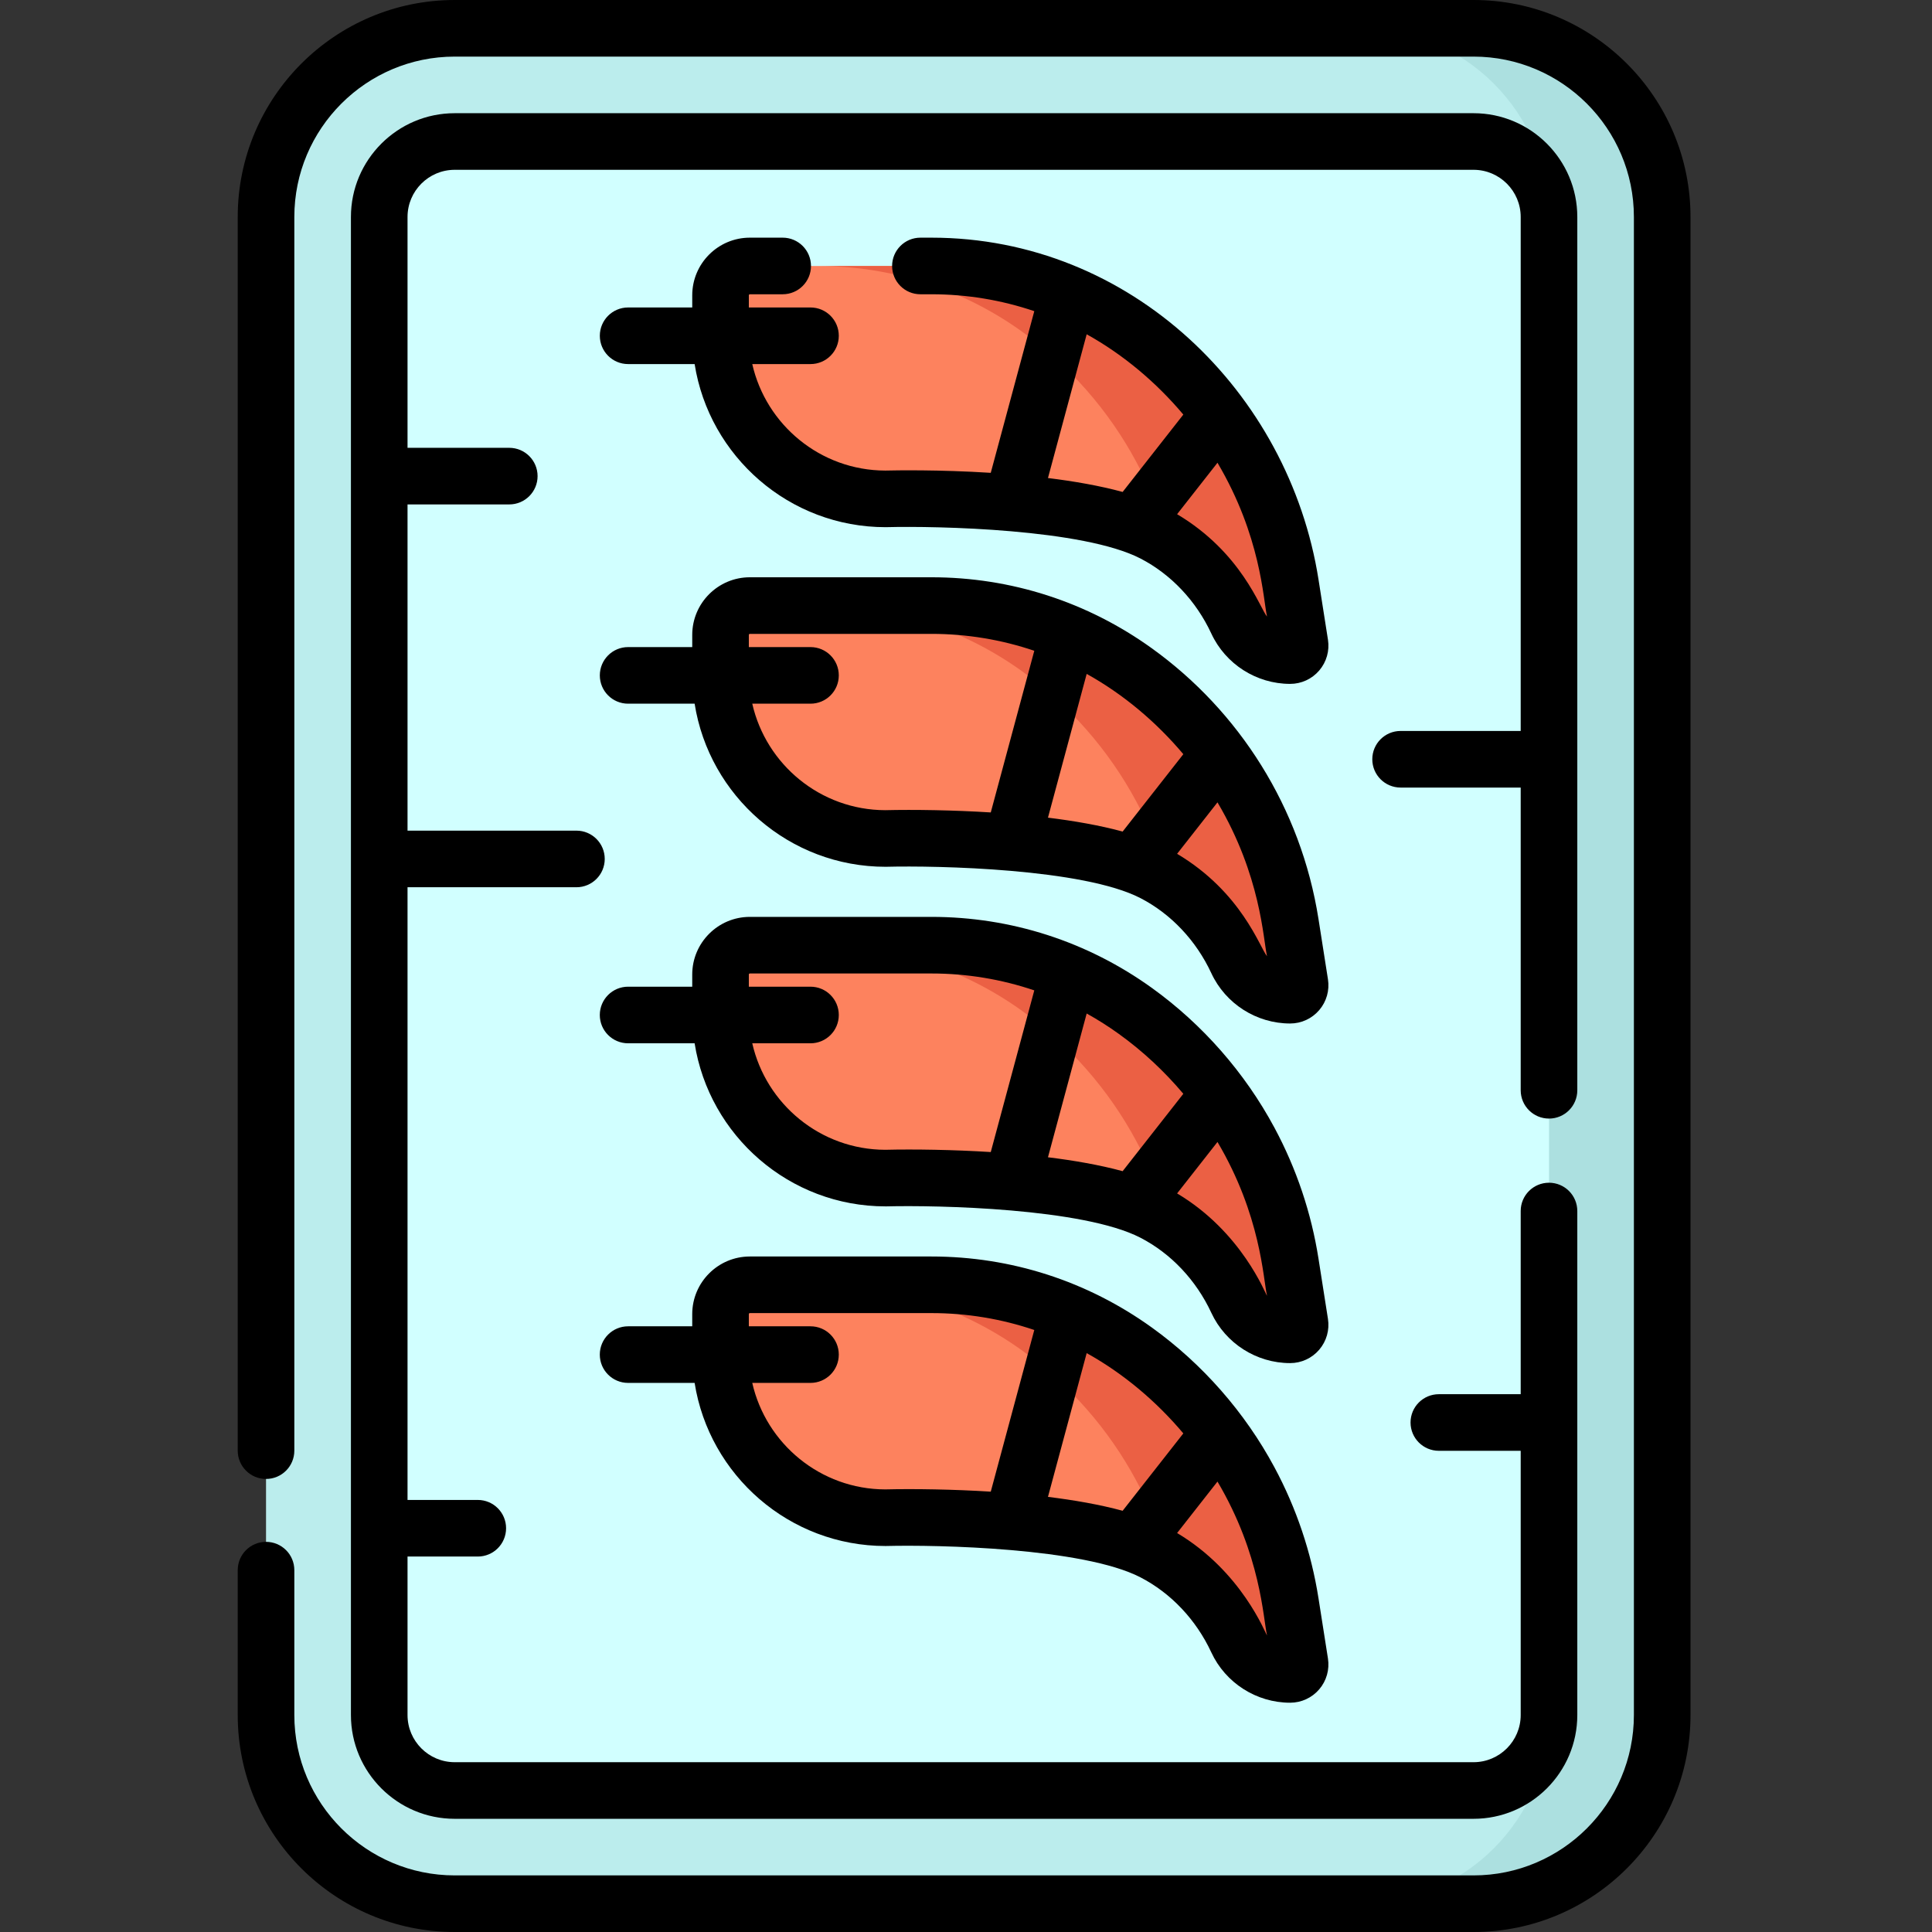 <svg height="512pt" viewBox="-63 0 512 512" width="512pt" xmlns="http://www.w3.org/2000/svg"><rect x="-63" y="0" width="512" height="512" fill="#333333" stroke="none"/><path d="m327.5 504.5h-270c-27.613 0-50-22.387-50-50v-397c0-27.613 22.387-50 50-50h270c27.613 0 50 22.387 50 50v397c0 27.613-22.387 50-50 50zm0 0" fill="#bbeded"/><path d="m327.5 7.5h-30c27.613 0 50 22.387 50 50v397c0 27.613-22.387 50-50 50h30c27.613 0 50-22.387 50-50v-397c0-27.613-22.387-50-50-50zm0 0" fill="#ace0e0"/><path d="m57.5 474.5c-11.027 0-20-8.973-20-20v-397c0-11.027 8.973-20 20-20h270c11.027 0 20 8.973 20 20v397c0 11.027-8.973 20-20 20zm0 0" fill="#d1ffff"/><path d="m279.012 154.77 2.5 15.918c.254 1.602-.988 3.051-2.609 3.051-6.047 0-11.539-3.504-14.086-8.984-4.645-10.008-12.355-18.355-22.16-23.414-20.156-10.402-70.961-9.133-70.961-9.133-24.16 0-43.746-19.586-43.746-43.746v-10.203c0-4.293 3.48-7.773 7.773-7.773h48.121c19.395 0 38.301 6.094 54.043 17.422 12.57 9.047 22.914 20.836 30.242 34.48 5.422 10.105 9.105 21.055 10.883 32.383zm0 0" fill="#fd825e"/><path d="m281.512 170.688-2.5-15.918c-1.781-11.328-5.461-22.277-10.887-32.379-7.328-13.645-17.668-25.438-30.238-34.484-15.746-11.324-34.648-17.418-54.043-17.418h-30c19.395 0 38.297 6.094 54.043 17.418 12.57 9.047 22.91 20.84 30.238 34.484 3.625 6.746 6.449 13.875 8.469 21.238 7.934 5.117 14.219 12.504 18.223 21.125 2.547 5.48 8.039 8.988 14.082 8.988 1.625-.004 2.863-1.453 2.613-3.055zm0 0" fill="#eb6044"/><path d="m279.012 244.77 2.5 15.918c.254 1.602-.988 3.051-2.609 3.051-6.047 0-11.539-3.504-14.086-8.984-4.645-10.008-12.355-18.355-22.16-23.414-20.156-10.402-70.961-9.133-70.961-9.133-24.16 0-43.746-19.586-43.746-43.746v-10.203c0-4.293 3.48-7.773 7.773-7.773h48.121c19.395 0 38.301 6.094 54.043 17.422 12.57 9.043 22.914 20.836 30.242 34.48 5.422 10.105 9.105 21.055 10.883 32.383zm0 0" fill="#fd825e"/><path d="m281.512 260.688-2.5-15.918c-1.781-11.328-5.461-22.277-10.887-32.379-7.328-13.645-17.668-25.438-30.238-34.484-15.746-11.324-34.648-17.418-54.043-17.418h-30c19.395 0 38.297 6.094 54.043 17.418 12.57 9.047 22.91 20.84 30.238 34.484 3.625 6.746 6.449 13.875 8.469 21.238 7.934 5.117 14.219 12.504 18.223 21.125 2.547 5.48 8.039 8.988 14.082 8.988 1.625-.004 2.863-1.453 2.613-3.055zm0 0" fill="#eb6044"/><path d="m279.012 334.77 2.5 15.918c.254 1.602-.988 3.051-2.609 3.051-6.047 0-11.539-3.504-14.086-8.984-4.645-10.008-12.355-18.355-22.16-23.414-20.156-10.402-70.961-9.133-70.961-9.133-24.16 0-43.746-19.586-43.746-43.746v-10.203c0-4.293 3.48-7.773 7.773-7.773h48.121c19.395 0 38.301 6.094 54.043 17.422 12.57 9.043 22.914 20.836 30.242 34.48 5.422 10.105 9.105 21.055 10.883 32.383zm0 0" fill="#fd825e"/><path d="m281.512 350.688-2.5-15.918c-1.781-11.328-5.461-22.277-10.887-32.379-7.328-13.645-17.668-25.438-30.238-34.484-15.746-11.324-34.648-17.418-54.043-17.418h-30c19.395 0 38.297 6.094 54.043 17.418 12.57 9.047 22.91 20.84 30.238 34.484 3.625 6.746 6.449 13.875 8.469 21.238 7.934 5.117 14.219 12.504 18.223 21.125 2.547 5.48 8.039 8.988 14.082 8.988 1.625-.004 2.863-1.453 2.613-3.055zm0 0" fill="#eb6044"/><path d="m279.012 424.77 2.5 15.918c.254 1.602-.988 3.051-2.609 3.051-6.047 0-11.539-3.504-14.086-8.984-4.645-10.008-12.355-18.355-22.16-23.414-20.156-10.402-70.961-9.133-70.961-9.133-24.16 0-43.746-19.586-43.746-43.746v-10.203c0-4.293 3.48-7.773 7.773-7.773h48.121c19.395 0 38.301 6.094 54.043 17.422 12.57 9.043 22.914 20.836 30.242 34.48 5.422 10.105 9.105 21.055 10.883 32.383zm0 0" fill="#fd825e"/><path d="m281.512 440.688-2.5-15.918c-1.781-11.328-5.461-22.277-10.887-32.379-7.328-13.645-17.668-25.438-30.238-34.484-15.746-11.324-34.648-17.418-54.043-17.418h-30c19.395 0 38.297 6.094 54.043 17.418 12.57 9.047 22.91 20.84 30.238 34.484 3.625 6.746 6.449 13.875 8.469 21.238 7.934 5.117 14.219 12.504 18.223 21.125 2.547 5.48 8.039 8.988 14.082 8.988 1.625-.004 2.863-1.453 2.613-3.055zm0 0" fill="#eb6044"/><path d="m327.5 0h-270c-31.707 0-57.5 25.793-57.5 57.5v326.938c0 4.145 3.355 7.5 7.5 7.5s7.5-3.355 7.5-7.5v-326.938c0-23.434 19.066-42.5 42.5-42.5h270c23.434 0 42.5 19.066 42.5 42.5v397c0 23.434-19.066 42.5-42.5 42.5h-270c-23.434 0-42.5-19.066-42.5-42.5v-38.395c0-4.145-3.355-7.5-7.5-7.5s-7.5 3.355-7.5 7.5v38.395c0 31.707 25.793 57.5 57.5 57.5h270c31.707 0 57.5-25.793 57.5-57.5v-397c0-31.707-25.793-57.5-57.5-57.5zm0 0"/><path d="m347.5 296.434c4.145 0 7.5-3.355 7.5-7.5v-231.434c0-15.164-12.336-27.5-27.5-27.5h-270c-15.164 0-27.5 12.336-27.5 27.5v397c0 15.164 12.336 27.5 27.5 27.5h270c15.164 0 27.5-12.336 27.5-27.5v-133.566c0-4.145-3.355-7.5-7.5-7.5s-7.5 3.355-7.5 7.5v48.543h-21.691c-4.145 0-7.5 3.355-7.5 7.5 0 4.141 3.355 7.5 7.5 7.5h21.691v70.023c0 6.895-5.605 12.5-12.5 12.5h-270c-6.895 0-12.5-5.605-12.5-12.5v-42h18.617c4.145 0 7.5-3.355 7.5-7.5s-3.355-7.5-7.5-7.5h-18.617v-162.371h44.762c4.141 0 7.5-3.355 7.5-7.5 0-4.141-3.359-7.5-7.5-7.5h-44.762v-86.453h26.965c4.141 0 7.5-3.355 7.5-7.5 0-4.141-3.359-7.5-7.5-7.5h-26.965v-61.176c0-6.895 5.605-12.5 12.5-12.5h270c6.895 0 12.5 5.605 12.5 12.5v136.211h-31.828c-4.145 0-7.5 3.355-7.5 7.5 0 4.141 3.355 7.5 7.5 7.5h31.828v80.223c0 4.141 3.355 7.5 7.5 7.5zm0 0"/><path d="m288.922 169.523-2.5-15.918c-7.793-49.621-49.703-90.621-102.578-90.621h-2.926c-4.145 0-7.5 3.359-7.5 7.5 0 4.145 3.355 7.5 7.5 7.5h2.926c9.383 0 18.555 1.531 27.254 4.477l-11.539 42.844c-13.719-.867-25.254-.664-27.953-.598-17.188-.043-31.594-12.113-35.25-28.223h15.434c4.145 0 7.5-3.355 7.5-7.5 0-4.141-3.355-7.5-7.5-7.5h-16.34v-3.227c0-.148.121-.273.273-.273h8.695c4.141 0 7.5-3.355 7.5-7.5 0-4.141-3.359-7.5-7.5-7.5h-8.695c-8.422 0-15.273 6.852-15.273 15.273v3.227h-16.992c-4.145 0-7.5 3.359-7.5 7.5 0 4.145 3.355 7.5 7.5 7.5h17.625c3.863 24.457 25.086 43.223 50.613 43.223.062 0 .125-.004.188-.004 13.594-.344 52.199.492 67.336 8.301 8.102 4.184 14.777 11.254 18.797 19.906 3.762 8.098 11.957 13.328 20.887 13.328 2.969 0 5.777-1.293 7.707-3.551 1.93-2.254 2.773-5.23 2.312-8.164zm-63.941-80.934c9.777 5.422 18.5 12.824 25.613 21.277l-16.082 20.504c-6.078-1.652-12.914-2.84-19.789-3.688zm23.965 47.68 10.699-13.637c11.523 19.496 12.082 36.031 13.129 40.766-1.891-2.227-6.672-16.91-23.828-27.129zm0 0"/><path d="m288.922 259.523-2.5-15.918c-4.656-29.652-21.105-55.203-44.156-71.785-17.125-12.32-37.328-18.836-58.422-18.836h-48.121c-8.422 0-15.273 6.852-15.273 15.273v3.227h-16.992c-4.145 0-7.5 3.359-7.5 7.5 0 4.145 3.355 7.5 7.5 7.5h17.625c3.863 24.457 25.086 43.223 50.613 43.223.062 0 .125-.004.188-.004 13.594-.344 52.199.492 67.336 8.301 8.102 4.184 14.777 11.254 18.797 19.906 3.762 8.098 11.957 13.328 20.887 13.328 2.969 0 5.777-1.293 7.707-3.551 1.93-2.254 2.773-5.23 2.312-8.164zm-38.328-59.656-16.082 20.504c-6.078-1.652-12.914-2.836-19.789-3.684l10.258-38.098c9.777 5.422 18.5 12.824 25.613 21.277zm-78.988 14.84c-17.188-.043-31.594-12.113-35.25-28.223h15.434c4.145 0 7.5-3.355 7.5-7.5 0-4.141-3.355-7.5-7.5-7.5h-16.34v-3.227c0-.148.121-.273.273-.273h48.121c9.383 0 18.555 1.531 27.254 4.477l-11.535 42.844c-9.828-.621-20.414-.781-27.957-.598zm77.34 11.562 10.699-13.637c11.516 19.48 12.086 36.176 13.129 40.766-1.891-2.227-6.672-16.91-23.828-27.129zm0 0"/><path d="m288.922 349.523-2.5-15.918c-1.914-12.195-5.848-23.895-11.688-34.766-7.824-14.562-19.051-27.367-32.469-37.023-17.125-12.32-37.328-18.832-58.426-18.832h-48.121c-8.418 0-15.27 6.852-15.27 15.273v3.227h-16.996c-4.141 0-7.5 3.359-7.5 7.5 0 4.145 3.359 7.5 7.5 7.5h17.629c3.863 24.457 25.086 43.219 50.613 43.219h.188c13.594-.344 52.199.488 67.332 8.301 8.105 4.184 14.781 11.254 18.801 19.906 3.758 8.098 11.957 13.328 20.883 13.328 2.969 0 5.781-1.293 7.711-3.551s2.773-5.23 2.312-8.164zm-38.328-59.656-16.082 20.504c-6.078-1.652-12.914-2.836-19.789-3.684l10.258-38.098c2.926 1.625 5.773 3.426 8.523 5.406 6.316 4.543 12.066 9.902 17.09 15.871zm-78.988 14.84c-17.188-.043-31.594-12.113-35.25-28.223h15.434c4.145 0 7.5-3.355 7.5-7.5 0-4.141-3.355-7.5-7.5-7.5h-16.34v-3.227c0-.148.121-.273.273-.273h48.121c9.383 0 18.555 1.531 27.254 4.477l-11.535 42.844c-9.828-.621-20.414-.781-27.957-.598zm77.34 11.562 10.699-13.637c11.516 19.48 12.086 36.176 13.129 40.766-.457-.543-6.672-16.91-23.828-27.129zm0 0"/><path d="m274.734 388.84c-7.824-14.562-19.051-27.363-32.469-37.02-17.125-12.32-37.328-18.836-58.426-18.836h-48.121c-8.418 0-15.27 6.852-15.27 15.273v3.227h-16.996c-4.141 0-7.5 3.359-7.5 7.5 0 4.145 3.359 7.5 7.5 7.5h17.629c3.863 24.457 25.086 43.223 50.613 43.223.062 0 .125-.004.188-.004 13.594-.344 52.199.488 67.332 8.301 8.105 4.184 14.781 11.254 18.801 19.906 3.758 8.098 11.957 13.328 20.883 13.328 2.969 0 5.781-1.293 7.711-3.551 1.93-2.254 2.77-5.23 2.312-8.164l-2.5-15.918c-1.914-12.195-5.848-23.891-11.688-34.766zm-24.141-8.973-16.082 20.504c-6.078-1.652-12.914-2.836-19.789-3.684l10.258-38.098c9.777 5.422 18.5 12.824 25.613 21.277zm-78.988 14.84c-17.188-.043-31.594-12.113-35.25-28.223h15.434c4.145 0 7.5-3.355 7.5-7.5 0-4.141-3.355-7.5-7.5-7.5h-16.34v-3.227c0-.148.121-.273.273-.273h48.121c9.383 0 18.555 1.531 27.254 4.477l-11.535 42.844c-9.828-.621-20.414-.781-27.957-.598zm77.34 11.562 10.699-13.637c11.516 19.48 12.086 36.176 13.129 40.766-.457-.543-6.672-16.91-23.828-27.129zm0 0"/></svg>